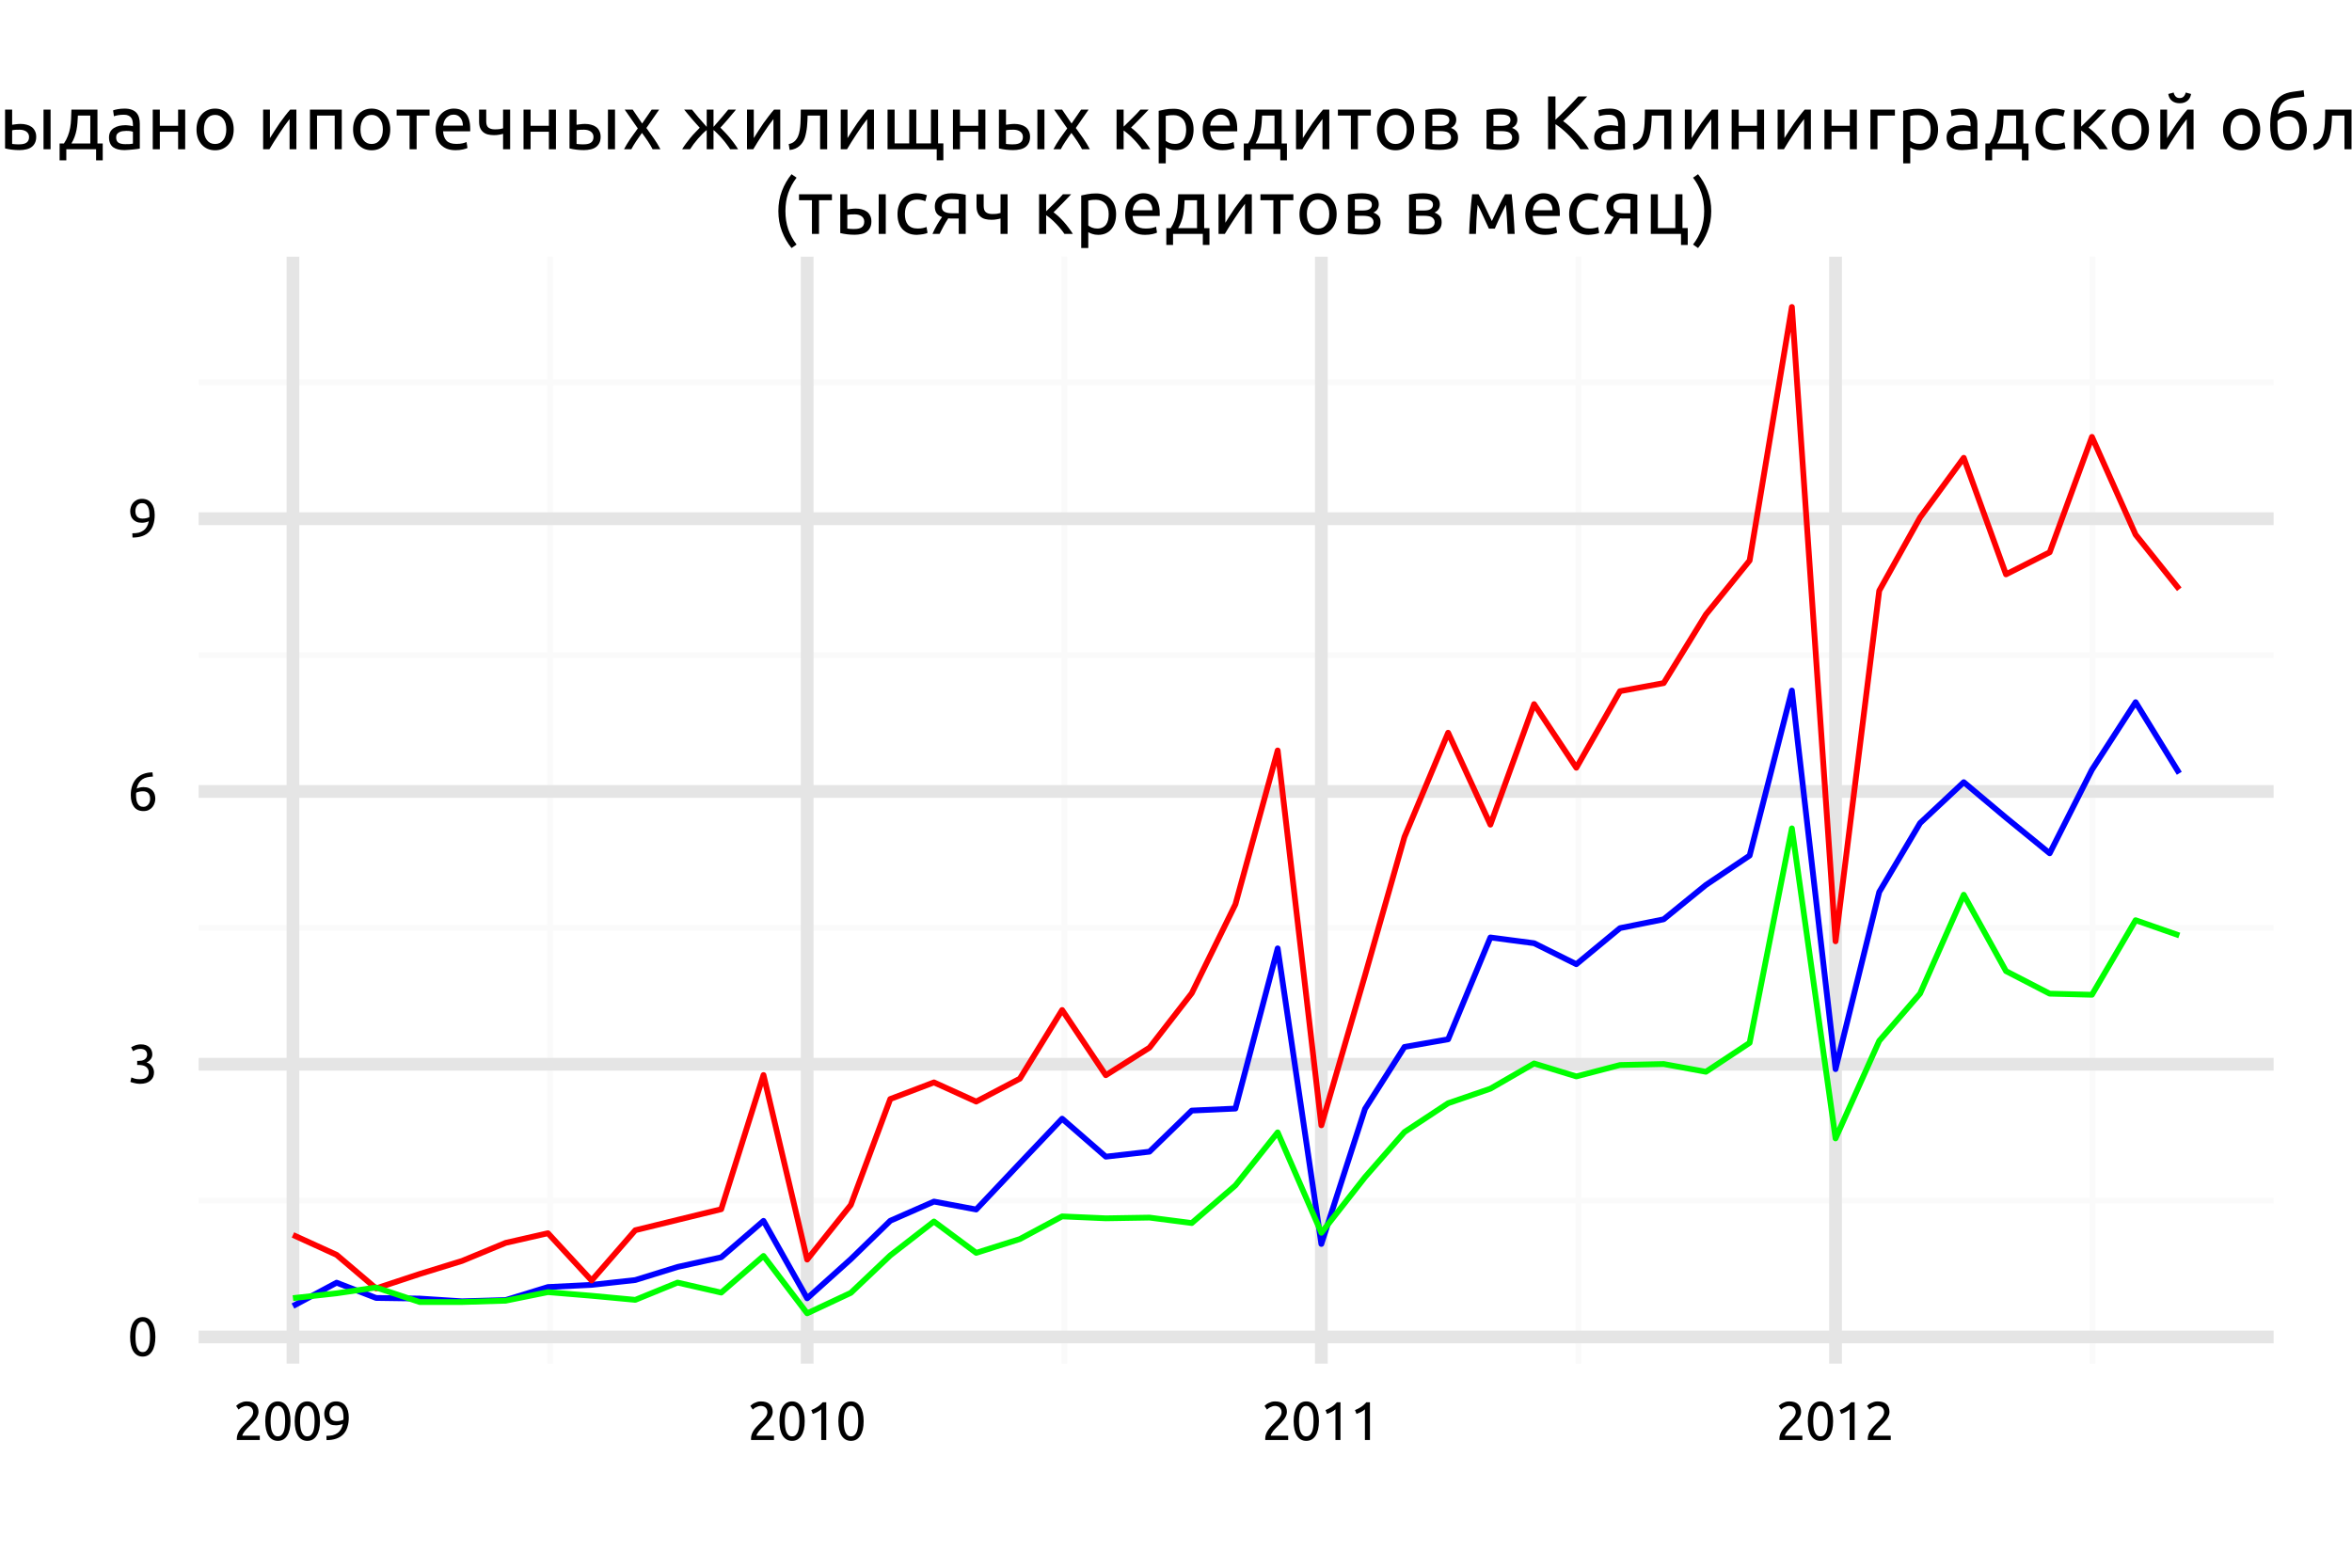 <?xml version="1.0" encoding="UTF-8"?>
<svg xmlns="http://www.w3.org/2000/svg" xmlns:xlink="http://www.w3.org/1999/xlink" width="432pt" height="288pt" viewBox="0 0 432 288" version="1.1">
<defs>
<g>
<symbol overflow="visible" id="glyph0-0">
<path style="stroke:none;" d="M 0.5 0 L 0.5 -7.5 L 4.5 -7.5 L 4.5 0 Z M 4 -0.5 L 4 -7 L 1 -7 L 1 -0.5 Z "/>
</symbol>
<symbol overflow="visible" id="glyph0-1">
<path style="stroke:none;" d="M 0.5 -3.469 C 0.5 -4.625 0.703 -5.516 1.109 -6.141 C 1.523 -6.773 2.094 -7.094 2.812 -7.094 C 3.539 -7.094 4.109 -6.773 4.516 -6.141 C 4.93 -5.516 5.141 -4.625 5.141 -3.469 C 5.141 -2.312 4.93 -1.414 4.516 -0.781 C 4.109 -0.156 3.539 0.156 2.812 0.156 C 2.094 0.156 1.523 -0.156 1.109 -0.781 C 0.703 -1.414 0.5 -2.312 0.5 -3.469 Z M 4.156 -3.469 C 4.156 -3.852 4.133 -4.211 4.094 -4.547 C 4.051 -4.891 3.977 -5.188 3.875 -5.438 C 3.77 -5.688 3.629 -5.883 3.453 -6.031 C 3.285 -6.188 3.07 -6.266 2.812 -6.266 C 2.562 -6.266 2.348 -6.188 2.172 -6.031 C 2.004 -5.883 1.867 -5.688 1.766 -5.438 C 1.66 -5.188 1.586 -4.891 1.547 -4.547 C 1.504 -4.211 1.484 -3.852 1.484 -3.469 C 1.484 -3.094 1.504 -2.734 1.547 -2.391 C 1.586 -2.047 1.66 -1.75 1.766 -1.5 C 1.867 -1.25 2.004 -1.047 2.172 -0.891 C 2.348 -0.742 2.562 -0.672 2.812 -0.672 C 3.07 -0.672 3.285 -0.742 3.453 -0.891 C 3.629 -1.047 3.77 -1.25 3.875 -1.5 C 3.977 -1.75 4.051 -2.047 4.094 -2.391 C 4.133 -2.734 4.156 -3.094 4.156 -3.469 Z "/>
</symbol>
<symbol overflow="visible" id="glyph0-2">
<path style="stroke:none;" d="M 2.266 -0.688 C 2.859 -0.688 3.281 -0.801 3.531 -1.031 C 3.789 -1.258 3.922 -1.57 3.922 -1.969 C 3.922 -2.219 3.863 -2.43 3.75 -2.609 C 3.645 -2.785 3.504 -2.926 3.328 -3.031 C 3.16 -3.133 2.961 -3.207 2.734 -3.25 C 2.504 -3.289 2.27 -3.312 2.031 -3.312 L 1.797 -3.312 L 1.797 -4.062 L 2.125 -4.062 C 2.289 -4.062 2.461 -4.078 2.641 -4.109 C 2.816 -4.148 2.977 -4.211 3.125 -4.297 C 3.27 -4.391 3.391 -4.508 3.484 -4.656 C 3.578 -4.801 3.625 -4.988 3.625 -5.219 C 3.625 -5.406 3.586 -5.566 3.516 -5.703 C 3.453 -5.836 3.363 -5.945 3.25 -6.031 C 3.145 -6.113 3.02 -6.172 2.875 -6.203 C 2.727 -6.242 2.578 -6.266 2.422 -6.266 C 2.098 -6.266 1.82 -6.219 1.594 -6.125 C 1.375 -6.031 1.191 -5.938 1.047 -5.844 L 0.688 -6.547 C 0.758 -6.598 0.859 -6.656 0.984 -6.719 C 1.109 -6.781 1.242 -6.836 1.391 -6.891 C 1.547 -6.953 1.711 -7 1.891 -7.031 C 2.066 -7.07 2.254 -7.094 2.453 -7.094 C 2.816 -7.094 3.129 -7.047 3.391 -6.953 C 3.66 -6.859 3.879 -6.727 4.047 -6.562 C 4.223 -6.406 4.352 -6.211 4.438 -5.984 C 4.531 -5.766 4.578 -5.523 4.578 -5.266 C 4.578 -4.91 4.473 -4.602 4.266 -4.344 C 4.055 -4.082 3.805 -3.891 3.516 -3.766 C 3.703 -3.711 3.879 -3.633 4.047 -3.531 C 4.211 -3.426 4.352 -3.297 4.469 -3.141 C 4.594 -2.992 4.691 -2.816 4.766 -2.609 C 4.848 -2.41 4.891 -2.191 4.891 -1.953 C 4.891 -1.648 4.836 -1.367 4.734 -1.109 C 4.629 -0.859 4.469 -0.641 4.25 -0.453 C 4.039 -0.266 3.77 -0.113 3.438 0 C 3.113 0.102 2.727 0.156 2.281 0.156 C 2.102 0.156 1.922 0.141 1.734 0.109 C 1.555 0.078 1.383 0.039 1.219 0 C 1.062 -0.031 0.922 -0.066 0.797 -0.109 C 0.68 -0.148 0.598 -0.18 0.547 -0.203 L 0.734 -1.016 C 0.848 -0.961 1.035 -0.895 1.297 -0.812 C 1.555 -0.727 1.879 -0.688 2.266 -0.688 Z "/>
</symbol>
<symbol overflow="visible" id="glyph0-3">
<path style="stroke:none;" d="M 0.625 -2.781 C 0.625 -3.457 0.719 -4.051 0.906 -4.562 C 1.094 -5.082 1.359 -5.52 1.703 -5.875 C 2.047 -6.227 2.461 -6.492 2.953 -6.672 C 3.441 -6.859 3.992 -6.953 4.609 -6.953 L 4.688 -6.188 C 4.289 -6.176 3.93 -6.129 3.609 -6.047 C 3.285 -5.973 2.992 -5.848 2.734 -5.672 C 2.484 -5.492 2.27 -5.266 2.094 -4.984 C 1.926 -4.711 1.797 -4.375 1.703 -3.969 C 1.879 -4.051 2.078 -4.117 2.297 -4.172 C 2.516 -4.223 2.738 -4.25 2.969 -4.25 C 3.363 -4.25 3.695 -4.188 3.969 -4.062 C 4.238 -3.945 4.461 -3.789 4.641 -3.594 C 4.816 -3.395 4.941 -3.164 5.016 -2.906 C 5.086 -2.656 5.125 -2.391 5.125 -2.109 C 5.125 -1.859 5.082 -1.598 5 -1.328 C 4.914 -1.066 4.785 -0.82 4.609 -0.594 C 4.43 -0.375 4.203 -0.191 3.922 -0.047 C 3.648 0.086 3.328 0.156 2.953 0.156 C 2.191 0.156 1.613 -0.102 1.219 -0.625 C 0.82 -1.145 0.625 -1.863 0.625 -2.781 Z M 2.875 -3.484 C 2.633 -3.484 2.414 -3.461 2.219 -3.422 C 2.02 -3.379 1.82 -3.316 1.625 -3.234 C 1.613 -3.16 1.602 -3.082 1.594 -3 C 1.594 -2.926 1.594 -2.852 1.594 -2.781 C 1.594 -2.488 1.613 -2.211 1.656 -1.953 C 1.695 -1.691 1.77 -1.461 1.875 -1.266 C 1.977 -1.066 2.113 -0.91 2.281 -0.797 C 2.457 -0.68 2.68 -0.625 2.953 -0.625 C 3.172 -0.625 3.352 -0.672 3.5 -0.766 C 3.656 -0.859 3.785 -0.977 3.891 -1.125 C 3.992 -1.27 4.066 -1.426 4.109 -1.594 C 4.148 -1.758 4.172 -1.926 4.172 -2.094 C 4.172 -2.539 4.062 -2.883 3.844 -3.125 C 3.625 -3.363 3.301 -3.484 2.875 -3.484 Z "/>
</symbol>
<symbol overflow="visible" id="glyph0-4">
<path style="stroke:none;" d="M 5.016 -4.156 C 5.016 -2.781 4.672 -1.738 3.984 -1.031 C 3.297 -0.332 2.281 0.016 0.938 0.016 L 0.906 -0.766 C 1.332 -0.766 1.711 -0.801 2.047 -0.875 C 2.379 -0.957 2.672 -1.086 2.922 -1.266 C 3.18 -1.441 3.395 -1.672 3.562 -1.953 C 3.727 -2.234 3.852 -2.578 3.938 -2.984 C 3.77 -2.898 3.57 -2.832 3.344 -2.781 C 3.125 -2.727 2.898 -2.703 2.672 -2.703 C 2.273 -2.703 1.941 -2.758 1.672 -2.875 C 1.398 -3 1.176 -3.16 1 -3.359 C 0.82 -3.555 0.695 -3.781 0.625 -4.031 C 0.551 -4.289 0.516 -4.562 0.516 -4.844 C 0.516 -5.082 0.555 -5.336 0.641 -5.609 C 0.723 -5.879 0.852 -6.125 1.031 -6.344 C 1.207 -6.562 1.43 -6.738 1.703 -6.875 C 1.984 -7.02 2.312 -7.094 2.688 -7.094 C 3.062 -7.094 3.395 -7.023 3.688 -6.891 C 3.977 -6.754 4.219 -6.562 4.406 -6.312 C 4.602 -6.062 4.754 -5.754 4.859 -5.391 C 4.961 -5.023 5.016 -4.613 5.016 -4.156 Z M 2.766 -3.469 C 3.004 -3.469 3.223 -3.488 3.422 -3.531 C 3.629 -3.57 3.832 -3.641 4.031 -3.734 C 4.039 -3.805 4.047 -3.875 4.047 -3.938 C 4.047 -4.008 4.047 -4.082 4.047 -4.156 C 4.047 -4.445 4.023 -4.723 3.984 -4.984 C 3.941 -5.242 3.867 -5.473 3.766 -5.672 C 3.66 -5.867 3.52 -6.023 3.344 -6.141 C 3.176 -6.254 2.957 -6.312 2.688 -6.312 C 2.469 -6.312 2.281 -6.266 2.125 -6.172 C 1.977 -6.086 1.852 -5.973 1.75 -5.828 C 1.645 -5.68 1.57 -5.52 1.531 -5.344 C 1.488 -5.176 1.469 -5.016 1.469 -4.859 C 1.469 -4.41 1.578 -4.066 1.797 -3.828 C 2.016 -3.586 2.336 -3.469 2.766 -3.469 Z "/>
</symbol>
<symbol overflow="visible" id="glyph0-5">
<path style="stroke:none;" d="M 4.672 -5.156 C 4.672 -4.914 4.617 -4.68 4.516 -4.453 C 4.422 -4.234 4.297 -4.016 4.141 -3.797 C 3.984 -3.586 3.801 -3.375 3.594 -3.156 C 3.395 -2.945 3.195 -2.742 3 -2.547 C 2.883 -2.43 2.75 -2.297 2.594 -2.141 C 2.445 -1.992 2.305 -1.836 2.172 -1.672 C 2.047 -1.504 1.938 -1.344 1.844 -1.188 C 1.75 -1.031 1.703 -0.898 1.703 -0.797 L 4.906 -0.797 L 4.906 0 L 0.703 0 C 0.691 -0.039 0.688 -0.082 0.688 -0.125 C 0.688 -0.164 0.688 -0.203 0.688 -0.234 C 0.688 -0.547 0.738 -0.836 0.844 -1.109 C 0.945 -1.379 1.082 -1.633 1.25 -1.875 C 1.414 -2.113 1.602 -2.336 1.812 -2.547 C 2.02 -2.766 2.223 -2.973 2.422 -3.172 C 2.586 -3.328 2.742 -3.484 2.891 -3.641 C 3.047 -3.797 3.18 -3.953 3.297 -4.109 C 3.41 -4.266 3.504 -4.426 3.578 -4.594 C 3.648 -4.758 3.688 -4.938 3.688 -5.125 C 3.688 -5.332 3.648 -5.504 3.578 -5.641 C 3.516 -5.773 3.43 -5.891 3.328 -5.984 C 3.223 -6.078 3.098 -6.145 2.953 -6.188 C 2.805 -6.238 2.656 -6.266 2.5 -6.266 C 2.301 -6.266 2.125 -6.234 1.969 -6.172 C 1.812 -6.117 1.664 -6.055 1.531 -5.984 C 1.406 -5.922 1.301 -5.848 1.219 -5.766 C 1.133 -5.691 1.066 -5.633 1.016 -5.594 L 0.562 -6.266 C 0.625 -6.328 0.711 -6.406 0.828 -6.5 C 0.953 -6.602 1.098 -6.695 1.266 -6.781 C 1.43 -6.863 1.613 -6.938 1.812 -7 C 2.02 -7.062 2.242 -7.094 2.484 -7.094 C 3.211 -7.094 3.758 -6.922 4.125 -6.578 C 4.488 -6.242 4.672 -5.77 4.672 -5.156 Z "/>
</symbol>
<symbol overflow="visible" id="glyph0-6">
<path style="stroke:none;" d="M 0.938 -5.5 C 1.312 -5.645 1.676 -5.832 2.031 -6.062 C 2.395 -6.289 2.727 -6.582 3.031 -6.938 L 3.688 -6.938 L 3.688 0 L 2.766 0 L 2.766 -5.641 C 2.68 -5.566 2.582 -5.488 2.469 -5.406 C 2.352 -5.332 2.223 -5.254 2.078 -5.172 C 1.941 -5.098 1.801 -5.031 1.656 -4.969 C 1.508 -4.906 1.363 -4.848 1.219 -4.797 Z "/>
</symbol>
<symbol overflow="visible" id="glyph1-0">
<path style="stroke:none;" d="M 0.703 0 L 0.703 -10.5 L 6.297 -10.5 L 6.297 0 Z M 5.594 -0.703 L 5.594 -9.797 L 1.406 -9.797 L 1.406 -0.703 Z "/>
</symbol>
<symbol overflow="visible" id="glyph1-1">
<path style="stroke:none;" d="M 3.828 0.078 C 3.629 0.078 3.414 0.07 3.188 0.062 C 2.957 0.062 2.727 0.051 2.5 0.031 C 2.27 0.008 2.039 -0.008 1.812 -0.031 C 1.594 -0.062 1.391 -0.102 1.203 -0.156 L 1.203 -9.562 C 1.391 -9.602 1.594 -9.641 1.812 -9.672 C 2.039 -9.703 2.27 -9.723 2.5 -9.734 C 2.727 -9.754 2.953 -9.77 3.172 -9.781 C 3.398 -9.789 3.613 -9.797 3.812 -9.797 C 4.363 -9.797 4.883 -9.754 5.375 -9.672 C 5.875 -9.586 6.301 -9.445 6.656 -9.25 C 7.02 -9.051 7.301 -8.785 7.5 -8.453 C 7.707 -8.129 7.812 -7.727 7.812 -7.25 C 7.812 -6.719 7.688 -6.281 7.438 -5.938 C 7.188 -5.602 6.848 -5.352 6.422 -5.188 C 6.992 -5.008 7.445 -4.738 7.781 -4.375 C 8.113 -4.02 8.281 -3.508 8.281 -2.844 C 8.281 -1.875 7.922 -1.145 7.203 -0.656 C 6.492 -0.164 5.367 0.078 3.828 0.078 Z M 2.547 -4.516 L 2.547 -1.109 C 2.648 -1.098 2.77 -1.086 2.906 -1.078 C 3.031 -1.066 3.172 -1.055 3.328 -1.047 C 3.492 -1.047 3.688 -1.047 3.906 -1.047 C 4.312 -1.047 4.691 -1.07 5.047 -1.125 C 5.41 -1.176 5.723 -1.266 5.984 -1.391 C 6.254 -1.523 6.473 -1.707 6.641 -1.938 C 6.805 -2.176 6.891 -2.473 6.891 -2.828 C 6.891 -3.141 6.828 -3.406 6.703 -3.625 C 6.586 -3.852 6.414 -4.031 6.188 -4.156 C 5.957 -4.289 5.68 -4.383 5.359 -4.438 C 5.047 -4.488 4.691 -4.516 4.297 -4.516 Z M 2.547 -5.609 L 3.969 -5.609 C 4.312 -5.609 4.629 -5.629 4.922 -5.672 C 5.223 -5.723 5.484 -5.812 5.703 -5.938 C 5.922 -6.062 6.094 -6.219 6.219 -6.406 C 6.344 -6.602 6.406 -6.852 6.406 -7.156 C 6.406 -7.438 6.336 -7.672 6.203 -7.859 C 6.078 -8.047 5.898 -8.195 5.672 -8.312 C 5.441 -8.438 5.172 -8.523 4.859 -8.578 C 4.555 -8.641 4.234 -8.672 3.891 -8.672 C 3.547 -8.672 3.273 -8.664 3.078 -8.656 C 2.879 -8.645 2.703 -8.629 2.547 -8.609 Z "/>
</symbol>
<symbol overflow="visible" id="glyph1-2">
<path style="stroke:none;" d="M 3.797 -3.594 C 3.547 -3.594 3.301 -3.586 3.062 -3.578 C 2.82 -3.566 2.609 -3.535 2.422 -3.484 L 2.422 -0.984 C 2.473 -0.973 2.551 -0.961 2.656 -0.953 C 2.77 -0.941 2.891 -0.93 3.016 -0.922 C 3.141 -0.922 3.266 -0.914 3.391 -0.906 C 3.523 -0.906 3.645 -0.906 3.75 -0.906 C 4.32 -0.906 4.758 -1.008 5.062 -1.219 C 5.375 -1.438 5.531 -1.785 5.531 -2.266 C 5.531 -2.504 5.477 -2.707 5.375 -2.875 C 5.281 -3.039 5.148 -3.176 4.984 -3.281 C 4.828 -3.383 4.645 -3.461 4.438 -3.516 C 4.227 -3.566 4.016 -3.594 3.797 -3.594 Z M 1.125 -7.281 L 2.422 -7.281 L 2.422 -4.5 C 2.578 -4.531 2.805 -4.562 3.109 -4.594 C 3.41 -4.633 3.703 -4.656 3.984 -4.656 C 4.367 -4.656 4.734 -4.609 5.078 -4.516 C 5.422 -4.43 5.723 -4.297 5.984 -4.109 C 6.254 -3.922 6.461 -3.672 6.609 -3.359 C 6.766 -3.055 6.844 -2.695 6.844 -2.281 C 6.844 -1.844 6.766 -1.469 6.609 -1.156 C 6.461 -0.852 6.254 -0.602 5.984 -0.406 C 5.723 -0.207 5.398 -0.066 5.016 0.016 C 4.629 0.109 4.207 0.156 3.75 0.156 C 3.312 0.156 2.867 0.129 2.422 0.078 C 1.973 0.023 1.539 -0.051 1.125 -0.156 Z M 9.484 0 L 8.188 0 L 8.188 -7.281 L 9.484 -7.281 Z "/>
</symbol>
<symbol overflow="visible" id="glyph1-3">
<path style="stroke:none;" d="M 0.219 -1.062 L 1.016 -1.062 C 1.316 -1.508 1.555 -1.969 1.734 -2.438 C 1.922 -2.914 2.062 -3.41 2.156 -3.922 C 2.25 -4.43 2.305 -4.961 2.328 -5.516 C 2.359 -6.078 2.379 -6.664 2.391 -7.281 L 7.172 -7.281 L 7.172 -1.062 L 8.141 -1.062 L 8.141 2.031 L 6.922 2.031 L 6.922 0 L 1.453 0 L 1.453 2.031 L 0.219 2.031 Z M 5.859 -1.062 L 5.859 -6.188 L 3.578 -6.188 C 3.566 -5.75 3.539 -5.305 3.5 -4.859 C 3.469 -4.422 3.41 -3.984 3.328 -3.547 C 3.242 -3.109 3.125 -2.68 2.969 -2.266 C 2.82 -1.859 2.629 -1.457 2.391 -1.062 Z "/>
</symbol>
<symbol overflow="visible" id="glyph1-4">
<path style="stroke:none;" d="M 3.578 -0.938 C 3.891 -0.938 4.164 -0.941 4.406 -0.953 C 4.645 -0.973 4.844 -1 5 -1.031 L 5 -3.203 C 4.906 -3.254 4.754 -3.297 4.547 -3.328 C 4.336 -3.359 4.082 -3.375 3.781 -3.375 C 3.582 -3.375 3.375 -3.359 3.156 -3.328 C 2.938 -3.305 2.734 -3.25 2.547 -3.156 C 2.367 -3.07 2.219 -2.953 2.094 -2.797 C 1.977 -2.641 1.922 -2.438 1.922 -2.188 C 1.922 -1.719 2.066 -1.391 2.359 -1.203 C 2.66 -1.023 3.066 -0.938 3.578 -0.938 Z M 3.469 -7.469 C 3.988 -7.469 4.426 -7.398 4.781 -7.266 C 5.145 -7.129 5.438 -6.938 5.656 -6.688 C 5.875 -6.438 6.031 -6.141 6.125 -5.797 C 6.219 -5.461 6.266 -5.086 6.266 -4.672 L 6.266 -0.125 C 6.16 -0.102 6.004 -0.078 5.797 -0.047 C 5.598 -0.016 5.375 0.008 5.125 0.031 C 4.875 0.062 4.598 0.086 4.297 0.109 C 4.004 0.141 3.719 0.156 3.438 0.156 C 3.02 0.156 2.641 0.113 2.297 0.031 C 1.953 -0.051 1.648 -0.18 1.391 -0.359 C 1.141 -0.547 0.945 -0.789 0.812 -1.094 C 0.676 -1.395 0.609 -1.754 0.609 -2.172 C 0.609 -2.566 0.688 -2.91 0.844 -3.203 C 1.008 -3.492 1.234 -3.727 1.516 -3.906 C 1.797 -4.082 2.117 -4.211 2.484 -4.297 C 2.859 -4.379 3.254 -4.422 3.672 -4.422 C 3.797 -4.422 3.926 -4.41 4.062 -4.391 C 4.207 -4.379 4.344 -4.363 4.469 -4.344 C 4.594 -4.32 4.703 -4.301 4.797 -4.281 C 4.891 -4.258 4.957 -4.242 5 -4.234 L 5 -4.609 C 5 -4.816 4.973 -5.023 4.922 -5.234 C 4.879 -5.453 4.797 -5.641 4.672 -5.797 C 4.555 -5.961 4.391 -6.094 4.172 -6.188 C 3.961 -6.289 3.691 -6.344 3.359 -6.344 C 2.93 -6.344 2.555 -6.312 2.234 -6.25 C 1.91 -6.188 1.672 -6.125 1.516 -6.062 L 1.359 -7.141 C 1.523 -7.211 1.801 -7.285 2.188 -7.359 C 2.582 -7.43 3.008 -7.469 3.469 -7.469 Z "/>
</symbol>
<symbol overflow="visible" id="glyph1-5">
<path style="stroke:none;" d="M 7.078 0 L 5.781 0 L 5.781 -3.219 L 2.422 -3.219 L 2.422 0 L 1.125 0 L 1.125 -7.281 L 2.422 -7.281 L 2.422 -4.312 L 5.781 -4.312 L 5.781 -7.281 L 7.078 -7.281 Z "/>
</symbol>
<symbol overflow="visible" id="glyph1-6">
<path style="stroke:none;" d="M 7.547 -3.641 C 7.547 -3.055 7.461 -2.531 7.297 -2.062 C 7.129 -1.602 6.891 -1.203 6.578 -0.859 C 6.273 -0.523 5.914 -0.266 5.5 -0.078 C 5.082 0.098 4.625 0.188 4.125 0.188 C 3.633 0.188 3.176 0.098 2.75 -0.078 C 2.332 -0.266 1.973 -0.523 1.672 -0.859 C 1.367 -1.203 1.133 -1.602 0.969 -2.062 C 0.801 -2.531 0.719 -3.055 0.719 -3.641 C 0.719 -4.211 0.801 -4.734 0.969 -5.203 C 1.133 -5.672 1.367 -6.07 1.672 -6.406 C 1.973 -6.75 2.332 -7.008 2.75 -7.188 C 3.176 -7.375 3.633 -7.469 4.125 -7.469 C 4.625 -7.469 5.082 -7.375 5.5 -7.188 C 5.914 -7.008 6.273 -6.75 6.578 -6.406 C 6.891 -6.07 7.129 -5.672 7.297 -5.203 C 7.461 -4.734 7.547 -4.211 7.547 -3.641 Z M 6.188 -3.641 C 6.188 -4.461 6 -5.113 5.625 -5.594 C 5.258 -6.07 4.758 -6.312 4.125 -6.312 C 3.488 -6.312 2.988 -6.07 2.625 -5.594 C 2.258 -5.113 2.078 -4.461 2.078 -3.641 C 2.078 -2.816 2.258 -2.164 2.625 -1.688 C 2.988 -1.207 3.488 -0.969 4.125 -0.969 C 4.758 -0.969 5.258 -1.207 5.625 -1.688 C 6 -2.164 6.188 -2.816 6.188 -3.641 Z "/>
</symbol>
<symbol overflow="visible" id="glyph1-7">
<path style="stroke:none;" d=""/>
</symbol>
<symbol overflow="visible" id="glyph1-8">
<path style="stroke:none;" d="M 7.234 -7.281 L 7.234 0 L 5.984 0 L 5.984 -5.547 C 5.703 -5.191 5.391 -4.773 5.047 -4.297 C 4.711 -3.816 4.379 -3.32 4.047 -2.812 C 3.711 -2.312 3.391 -1.812 3.078 -1.312 C 2.773 -0.82 2.508 -0.383 2.281 0 L 1.125 0 L 1.125 -7.281 L 2.375 -7.281 L 2.375 -2.047 C 2.625 -2.441 2.898 -2.879 3.203 -3.359 C 3.516 -3.848 3.832 -4.328 4.156 -4.797 C 4.488 -5.266 4.82 -5.711 5.156 -6.141 C 5.488 -6.578 5.801 -6.957 6.094 -7.281 Z "/>
</symbol>
<symbol overflow="visible" id="glyph1-9">
<path style="stroke:none;" d="M 6.969 0 L 5.672 0 L 5.672 -6.188 L 2.422 -6.188 L 2.422 0 L 1.125 0 L 1.125 -7.281 L 6.969 -7.281 Z "/>
</symbol>
<symbol overflow="visible" id="glyph1-10">
<path style="stroke:none;" d="M 6.266 -7.281 L 6.266 -6.188 L 3.891 -6.188 L 3.891 0 L 2.594 0 L 2.594 -6.188 L 0.219 -6.188 L 0.219 -7.281 Z "/>
</symbol>
<symbol overflow="visible" id="glyph1-11">
<path style="stroke:none;" d="M 0.719 -3.625 C 0.719 -4.27 0.812 -4.832 1 -5.312 C 1.188 -5.789 1.43 -6.188 1.734 -6.5 C 2.047 -6.82 2.398 -7.062 2.797 -7.219 C 3.203 -7.383 3.613 -7.469 4.031 -7.469 C 5.008 -7.469 5.758 -7.16 6.281 -6.547 C 6.801 -5.93 7.062 -5 7.062 -3.75 C 7.062 -3.695 7.062 -3.625 7.062 -3.531 C 7.062 -3.445 7.062 -3.367 7.062 -3.297 L 2.078 -3.297 C 2.129 -2.535 2.344 -1.957 2.719 -1.562 C 3.102 -1.176 3.703 -0.984 4.516 -0.984 C 4.973 -0.984 5.359 -1.02 5.672 -1.094 C 5.984 -1.176 6.223 -1.254 6.391 -1.328 L 6.562 -0.234 C 6.406 -0.148 6.129 -0.062 5.734 0.031 C 5.336 0.125 4.883 0.172 4.375 0.172 C 3.75 0.172 3.203 0.078 2.734 -0.109 C 2.273 -0.305 1.895 -0.57 1.594 -0.906 C 1.289 -1.238 1.066 -1.633 0.922 -2.094 C 0.785 -2.562 0.719 -3.07 0.719 -3.625 Z M 5.719 -4.344 C 5.719 -4.926 5.566 -5.406 5.266 -5.781 C 4.961 -6.164 4.547 -6.359 4.016 -6.359 C 3.711 -6.359 3.445 -6.297 3.219 -6.172 C 3 -6.055 2.805 -5.906 2.641 -5.719 C 2.484 -5.539 2.359 -5.328 2.266 -5.078 C 2.18 -4.836 2.125 -4.594 2.094 -4.344 Z "/>
</symbol>
<symbol overflow="visible" id="glyph1-12">
<path style="stroke:none;" d="M 1.953 -7.281 L 1.953 -5.141 C 1.953 -4.586 2.086 -4.203 2.359 -3.984 C 2.641 -3.766 3.023 -3.656 3.516 -3.656 C 3.867 -3.656 4.164 -3.672 4.406 -3.703 C 4.645 -3.742 4.859 -3.789 5.047 -3.844 L 5.047 -7.281 L 6.344 -7.281 L 6.344 0 L 5.047 0 L 5.047 -2.828 C 4.961 -2.805 4.859 -2.781 4.734 -2.75 C 4.617 -2.727 4.484 -2.703 4.328 -2.672 C 4.18 -2.648 4.02 -2.629 3.844 -2.609 C 3.676 -2.598 3.516 -2.594 3.359 -2.594 C 2.961 -2.594 2.598 -2.633 2.266 -2.719 C 1.93 -2.801 1.645 -2.941 1.406 -3.141 C 1.164 -3.336 0.977 -3.594 0.844 -3.906 C 0.707 -4.227 0.641 -4.633 0.641 -5.125 L 0.641 -7.281 Z "/>
</symbol>
<symbol overflow="visible" id="glyph1-13">
<path style="stroke:none;" d="M 5.469 0 C 5.363 -0.207 5.238 -0.438 5.094 -0.688 C 4.945 -0.938 4.785 -1.191 4.609 -1.453 C 4.43 -1.723 4.25 -1.988 4.062 -2.25 C 3.875 -2.508 3.691 -2.758 3.516 -3 C 3.336 -2.758 3.156 -2.504 2.969 -2.234 C 2.781 -1.973 2.598 -1.707 2.422 -1.438 C 2.254 -1.176 2.094 -0.922 1.938 -0.672 C 1.789 -0.422 1.664 -0.195 1.562 0 L 0.219 0 C 0.551 -0.633 0.941 -1.281 1.391 -1.938 C 1.848 -2.594 2.301 -3.223 2.75 -3.828 L 0.344 -7.281 L 1.812 -7.281 L 3.547 -4.734 L 5.297 -7.281 L 6.672 -7.281 L 4.328 -3.906 C 4.773 -3.301 5.234 -2.66 5.703 -1.984 C 6.172 -1.305 6.57 -0.645 6.906 0 Z "/>
</symbol>
<symbol overflow="visible" id="glyph1-14">
<path style="stroke:none;" d="M 10.094 -7.281 C 9.906 -7.051 9.691 -6.797 9.453 -6.516 C 9.223 -6.242 8.984 -5.957 8.734 -5.656 C 8.484 -5.363 8.227 -5.07 7.969 -4.781 C 7.719 -4.5 7.473 -4.227 7.234 -3.969 C 7.516 -3.695 7.801 -3.398 8.094 -3.078 C 8.395 -2.766 8.688 -2.438 8.969 -2.094 C 9.258 -1.75 9.535 -1.395 9.797 -1.031 C 10.055 -0.676 10.285 -0.332 10.484 0 L 9.031 0 C 8.832 -0.312 8.602 -0.633 8.344 -0.969 C 8.094 -1.312 7.828 -1.641 7.547 -1.953 C 7.273 -2.273 7 -2.57 6.719 -2.844 C 6.445 -3.125 6.195 -3.352 5.969 -3.531 L 5.969 0 L 4.719 0 L 4.719 -3.531 C 4.488 -3.352 4.234 -3.125 3.953 -2.844 C 3.68 -2.57 3.406 -2.273 3.125 -1.953 C 2.852 -1.641 2.586 -1.312 2.328 -0.969 C 2.078 -0.633 1.852 -0.312 1.656 0 L 0.203 0 C 0.398 -0.332 0.629 -0.676 0.891 -1.031 C 1.148 -1.383 1.422 -1.734 1.703 -2.078 C 1.984 -2.422 2.273 -2.75 2.578 -3.062 C 2.879 -3.383 3.164 -3.68 3.438 -3.953 C 3.207 -4.211 2.961 -4.484 2.703 -4.766 C 2.453 -5.055 2.195 -5.348 1.938 -5.641 C 1.688 -5.941 1.445 -6.227 1.219 -6.5 C 0.988 -6.781 0.773 -7.039 0.578 -7.281 L 2.016 -7.281 C 2.348 -6.863 2.734 -6.395 3.172 -5.875 C 3.617 -5.363 4.133 -4.773 4.719 -4.109 L 4.719 -7.281 L 5.969 -7.281 L 5.969 -4.109 C 6.551 -4.773 7.062 -5.363 7.5 -5.875 C 7.938 -6.395 8.328 -6.863 8.672 -7.281 Z "/>
</symbol>
<symbol overflow="visible" id="glyph1-15">
<path style="stroke:none;" d="M 3.656 -6.188 C 3.656 -5.875 3.645 -5.539 3.625 -5.188 C 3.613 -4.844 3.586 -4.492 3.547 -4.141 C 3.516 -3.797 3.461 -3.453 3.391 -3.109 C 3.328 -2.773 3.25 -2.457 3.156 -2.156 C 3.051 -1.852 2.922 -1.57 2.766 -1.312 C 2.609 -1.051 2.414 -0.82 2.188 -0.625 C 1.969 -0.426 1.707 -0.258 1.406 -0.125 C 1.113 0.008 0.766 0.098 0.359 0.141 L 0.188 -0.953 C 0.645 -1.047 1.004 -1.219 1.266 -1.469 C 1.535 -1.719 1.75 -2.023 1.906 -2.391 C 2.039 -2.711 2.141 -3.07 2.203 -3.469 C 2.273 -3.875 2.32 -4.289 2.344 -4.719 C 2.375 -5.156 2.391 -5.594 2.391 -6.031 C 2.398 -6.469 2.406 -6.883 2.406 -7.281 L 7.25 -7.281 L 7.25 0 L 5.953 0 L 5.953 -6.188 Z "/>
</symbol>
<symbol overflow="visible" id="glyph1-16">
<path style="stroke:none;" d="M 1.125 0 L 1.125 -7.281 L 2.422 -7.281 L 2.422 -1.078 L 5.109 -1.078 L 5.109 -7.281 L 6.406 -7.281 L 6.406 -1.078 L 9.094 -1.078 L 9.094 -7.281 L 10.406 -7.281 L 10.406 -1.078 L 11.375 -1.078 L 11.375 2.031 L 10.156 2.031 L 10.156 0 Z "/>
</symbol>
<symbol overflow="visible" id="glyph1-17">
<path style="stroke:none;" d="M 3.781 -3.969 C 4.07 -3.758 4.383 -3.5 4.719 -3.188 C 5.051 -2.875 5.379 -2.535 5.703 -2.172 C 6.023 -1.805 6.328 -1.43 6.609 -1.047 C 6.891 -0.672 7.129 -0.32 7.328 0 L 5.781 0 C 5.57 -0.312 5.328 -0.633 5.047 -0.969 C 4.773 -1.301 4.488 -1.617 4.188 -1.922 C 3.895 -2.234 3.594 -2.52 3.281 -2.781 C 2.977 -3.039 2.691 -3.258 2.422 -3.438 L 2.422 0 L 1.125 0 L 1.125 -7.281 L 2.422 -7.281 L 2.422 -4.156 C 2.648 -4.375 2.906 -4.625 3.188 -4.906 C 3.477 -5.188 3.77 -5.473 4.062 -5.766 C 4.363 -6.066 4.641 -6.348 4.891 -6.609 C 5.141 -6.879 5.344 -7.102 5.5 -7.281 L 7.016 -7.281 C 6.805 -7.051 6.562 -6.797 6.281 -6.516 C 6.008 -6.234 5.727 -5.941 5.438 -5.641 C 5.145 -5.336 4.852 -5.039 4.562 -4.75 C 4.27 -4.457 4.008 -4.195 3.781 -3.969 Z "/>
</symbol>
<symbol overflow="visible" id="glyph1-18">
<path style="stroke:none;" d="M 6.172 -3.625 C 6.172 -4.477 5.957 -5.129 5.531 -5.578 C 5.113 -6.035 4.555 -6.266 3.859 -6.266 C 3.473 -6.266 3.172 -6.25 2.953 -6.219 C 2.734 -6.195 2.555 -6.164 2.422 -6.125 L 2.422 -1.547 C 2.578 -1.41 2.805 -1.281 3.109 -1.156 C 3.41 -1.039 3.738 -0.984 4.094 -0.984 C 4.457 -0.984 4.773 -1.051 5.047 -1.188 C 5.316 -1.32 5.535 -1.504 5.703 -1.734 C 5.867 -1.973 5.988 -2.254 6.062 -2.578 C 6.133 -2.898 6.172 -3.25 6.172 -3.625 Z M 7.531 -3.625 C 7.531 -3.07 7.457 -2.562 7.312 -2.094 C 7.164 -1.633 6.953 -1.234 6.672 -0.891 C 6.398 -0.555 6.062 -0.297 5.656 -0.109 C 5.25 0.078 4.781 0.172 4.25 0.172 C 3.832 0.172 3.461 0.113 3.141 0 C 2.816 -0.113 2.578 -0.223 2.422 -0.328 L 2.422 2.594 L 1.125 2.594 L 1.125 -7.062 C 1.426 -7.133 1.805 -7.211 2.266 -7.297 C 2.734 -7.391 3.27 -7.438 3.875 -7.438 C 4.438 -7.438 4.941 -7.348 5.391 -7.172 C 5.836 -6.992 6.219 -6.738 6.531 -6.406 C 6.852 -6.082 7.098 -5.688 7.266 -5.219 C 7.441 -4.75 7.531 -4.219 7.531 -3.625 Z "/>
</symbol>
<symbol overflow="visible" id="glyph1-19">
<path style="stroke:none;" d="M 2.391 -0.984 C 2.453 -0.973 2.531 -0.961 2.625 -0.953 C 2.727 -0.941 2.844 -0.93 2.969 -0.922 C 3.102 -0.922 3.242 -0.914 3.391 -0.906 C 3.535 -0.906 3.676 -0.906 3.812 -0.906 C 4.082 -0.906 4.336 -0.922 4.578 -0.953 C 4.828 -0.992 5.039 -1.062 5.219 -1.156 C 5.406 -1.25 5.551 -1.375 5.656 -1.531 C 5.77 -1.688 5.828 -1.883 5.828 -2.125 C 5.828 -2.363 5.773 -2.555 5.672 -2.703 C 5.578 -2.859 5.445 -2.984 5.281 -3.078 C 5.113 -3.172 4.914 -3.234 4.688 -3.266 C 4.457 -3.305 4.211 -3.328 3.953 -3.328 L 2.391 -3.328 Z M 3.781 -4.297 C 4.031 -4.297 4.258 -4.312 4.469 -4.344 C 4.676 -4.375 4.859 -4.43 5.016 -4.516 C 5.172 -4.598 5.289 -4.707 5.375 -4.844 C 5.469 -4.988 5.516 -5.172 5.516 -5.391 C 5.516 -5.609 5.457 -5.785 5.344 -5.922 C 5.238 -6.055 5.094 -6.156 4.906 -6.219 C 4.727 -6.289 4.523 -6.336 4.297 -6.359 C 4.066 -6.379 3.832 -6.391 3.594 -6.391 C 3.383 -6.391 3.172 -6.383 2.953 -6.375 C 2.734 -6.375 2.547 -6.367 2.391 -6.359 L 2.391 -4.297 Z M 3.75 0.125 C 3.195 0.125 2.688 0.098 2.219 0.047 C 1.758 -0.004 1.395 -0.062 1.125 -0.125 L 1.125 -7.203 C 1.395 -7.273 1.758 -7.336 2.219 -7.391 C 2.688 -7.441 3.195 -7.469 3.75 -7.469 C 4.133 -7.469 4.508 -7.43 4.875 -7.359 C 5.238 -7.297 5.562 -7.188 5.844 -7.031 C 6.125 -6.875 6.348 -6.66 6.516 -6.391 C 6.691 -6.129 6.781 -5.805 6.781 -5.422 C 6.781 -5.066 6.691 -4.758 6.516 -4.5 C 6.336 -4.25 6.098 -4.055 5.797 -3.922 C 6.191 -3.773 6.508 -3.566 6.75 -3.297 C 6.988 -3.023 7.109 -2.641 7.109 -2.141 C 7.109 -1.703 7.02 -1.336 6.844 -1.047 C 6.676 -0.754 6.441 -0.52 6.141 -0.344 C 5.836 -0.164 5.477 -0.047 5.062 0.016 C 4.656 0.086 4.219 0.125 3.75 0.125 Z "/>
</symbol>
<symbol overflow="visible" id="glyph1-20">
<path style="stroke:none;" d="M 8.391 -9.703 C 8.098 -9.379 7.77 -9.023 7.406 -8.641 C 7.039 -8.254 6.66 -7.859 6.266 -7.453 C 5.867 -7.047 5.473 -6.645 5.078 -6.25 C 4.691 -5.863 4.32 -5.504 3.969 -5.172 C 4.375 -4.891 4.801 -4.539 5.25 -4.125 C 5.695 -3.719 6.133 -3.281 6.562 -2.812 C 6.988 -2.344 7.391 -1.863 7.766 -1.375 C 8.148 -0.895 8.469 -0.438 8.719 0 L 7.125 0 C 6.844 -0.438 6.52 -0.875 6.156 -1.312 C 5.789 -1.758 5.406 -2.188 5 -2.594 C 4.594 -3 4.18 -3.375 3.766 -3.719 C 3.359 -4.062 2.957 -4.359 2.562 -4.609 L 2.562 0 L 1.203 0 L 1.203 -9.703 L 2.562 -9.703 L 2.562 -5.422 C 2.883 -5.723 3.242 -6.066 3.641 -6.453 C 4.035 -6.848 4.422 -7.238 4.797 -7.625 C 5.18 -8.02 5.539 -8.395 5.875 -8.75 C 6.219 -9.113 6.508 -9.43 6.75 -9.703 Z "/>
</symbol>
<symbol overflow="visible" id="glyph1-21">
<path style="stroke:none;" d="M 5.625 -6.188 L 2.422 -6.188 L 2.422 0 L 1.125 0 L 1.125 -7.281 L 5.625 -7.281 Z "/>
</symbol>
<symbol overflow="visible" id="glyph1-22">
<path style="stroke:none;" d="M 4.281 0.172 C 3.695 0.172 3.18 0.078 2.734 -0.109 C 2.297 -0.297 1.922 -0.555 1.609 -0.891 C 1.305 -1.234 1.082 -1.633 0.938 -2.094 C 0.789 -2.551 0.719 -3.062 0.719 -3.625 C 0.719 -4.188 0.797 -4.695 0.953 -5.156 C 1.117 -5.625 1.348 -6.031 1.641 -6.375 C 1.941 -6.719 2.312 -6.984 2.75 -7.172 C 3.188 -7.367 3.672 -7.469 4.203 -7.469 C 4.523 -7.469 4.848 -7.438 5.172 -7.375 C 5.504 -7.32 5.82 -7.234 6.125 -7.109 L 5.828 -6 C 5.629 -6.094 5.398 -6.164 5.141 -6.219 C 4.891 -6.281 4.617 -6.312 4.328 -6.312 C 3.598 -6.312 3.039 -6.082 2.656 -5.625 C 2.27 -5.164 2.078 -4.5 2.078 -3.625 C 2.078 -3.227 2.117 -2.867 2.203 -2.547 C 2.297 -2.223 2.438 -1.941 2.625 -1.703 C 2.812 -1.473 3.055 -1.297 3.359 -1.172 C 3.66 -1.047 4.023 -0.984 4.453 -0.984 C 4.797 -0.984 5.109 -1.016 5.391 -1.078 C 5.672 -1.141 5.891 -1.207 6.047 -1.281 L 6.234 -0.203 C 6.16 -0.148 6.051 -0.102 5.906 -0.062 C 5.77 -0.02 5.613 0.016 5.438 0.047 C 5.258 0.078 5.066 0.102 4.859 0.125 C 4.66 0.156 4.469 0.172 4.281 0.172 Z "/>
</symbol>
<symbol overflow="visible" id="glyph1-23">
<path style="stroke:none;" d="M 7.234 -7.281 L 7.234 0 L 5.984 0 L 5.984 -5.547 C 5.703 -5.191 5.391 -4.773 5.047 -4.297 C 4.711 -3.816 4.379 -3.32 4.047 -2.812 C 3.711 -2.312 3.391 -1.812 3.078 -1.312 C 2.773 -0.82 2.508 -0.383 2.281 0 L 1.125 0 L 1.125 -7.281 L 2.375 -7.281 L 2.375 -2.047 C 2.625 -2.441 2.898 -2.879 3.203 -3.359 C 3.516 -3.848 3.832 -4.328 4.156 -4.797 C 4.488 -5.266 4.82 -5.711 5.156 -6.141 C 5.488 -6.578 5.801 -6.957 6.094 -7.281 Z M 4.688 -8.453 C 4.102 -8.453 3.625 -8.602 3.25 -8.906 C 2.883 -9.207 2.664 -9.625 2.594 -10.156 L 3.578 -10.422 C 3.648 -10.117 3.773 -9.875 3.953 -9.688 C 4.129 -9.5 4.375 -9.406 4.688 -9.406 C 5 -9.406 5.242 -9.5 5.422 -9.688 C 5.598 -9.875 5.723 -10.117 5.797 -10.422 L 6.781 -10.156 C 6.695 -9.625 6.473 -9.207 6.109 -8.906 C 5.742 -8.602 5.27 -8.453 4.688 -8.453 Z "/>
</symbol>
<symbol overflow="visible" id="glyph1-24">
<path style="stroke:none;" d="M 2.297 -6.438 C 2.586 -6.676 2.926 -6.859 3.312 -6.984 C 3.695 -7.109 4.066 -7.172 4.422 -7.172 C 5.461 -7.172 6.254 -6.848 6.797 -6.203 C 7.336 -5.566 7.609 -4.68 7.609 -3.547 C 7.609 -3.055 7.539 -2.586 7.406 -2.141 C 7.27 -1.691 7.066 -1.297 6.797 -0.953 C 6.523 -0.609 6.176 -0.332 5.75 -0.125 C 5.332 0.082 4.832 0.188 4.25 0.188 C 3.594 0.188 3.047 0.066 2.609 -0.172 C 2.172 -0.422 1.82 -0.754 1.562 -1.172 C 1.301 -1.598 1.117 -2.086 1.016 -2.641 C 0.922 -3.203 0.875 -3.797 0.875 -4.422 C 0.875 -5.234 0.93 -5.988 1.047 -6.688 C 1.16 -7.383 1.367 -8 1.672 -8.531 C 1.984 -9.07 2.41 -9.516 2.953 -9.859 C 3.504 -10.211 4.207 -10.445 5.062 -10.562 C 5.32 -10.602 5.547 -10.633 5.734 -10.656 C 5.922 -10.688 6.086 -10.707 6.234 -10.719 C 6.379 -10.738 6.508 -10.758 6.625 -10.781 C 6.75 -10.812 6.879 -10.836 7.016 -10.859 L 7.156 -9.688 C 7.094 -9.664 7.023 -9.648 6.953 -9.641 C 6.879 -9.629 6.781 -9.613 6.656 -9.594 C 6.531 -9.582 6.363 -9.562 6.156 -9.531 C 5.945 -9.5 5.672 -9.469 5.328 -9.438 C 4.41 -9.332 3.703 -9.051 3.203 -8.594 C 2.711 -8.133 2.41 -7.414 2.297 -6.438 Z M 2.219 -4.219 C 2.219 -3.781 2.242 -3.363 2.297 -2.969 C 2.359 -2.57 2.469 -2.223 2.625 -1.922 C 2.781 -1.629 2.988 -1.395 3.25 -1.219 C 3.508 -1.051 3.844 -0.969 4.25 -0.969 C 4.602 -0.969 4.906 -1.035 5.156 -1.172 C 5.414 -1.305 5.625 -1.488 5.781 -1.719 C 5.938 -1.957 6.051 -2.234 6.125 -2.547 C 6.207 -2.859 6.25 -3.191 6.25 -3.547 C 6.25 -3.859 6.219 -4.16 6.156 -4.453 C 6.094 -4.754 5.984 -5.02 5.828 -5.25 C 5.672 -5.488 5.457 -5.676 5.188 -5.812 C 4.914 -5.957 4.582 -6.031 4.188 -6.031 C 3.789 -6.031 3.41 -5.945 3.047 -5.781 C 2.691 -5.613 2.414 -5.41 2.219 -5.172 C 2.219 -5.066 2.219 -4.922 2.219 -4.734 C 2.219 -4.547 2.219 -4.375 2.219 -4.219 Z "/>
</symbol>
<symbol overflow="visible" id="glyph1-25">
<path style="stroke:none;" d="M 2.391 -4.188 C 2.391 -2.988 2.562 -1.879 2.906 -0.859 C 3.258 0.148 3.77 1.086 4.438 1.953 L 3.516 2.594 C 2.785 1.707 2.195 0.688 1.75 -0.469 C 1.312 -1.625 1.094 -2.863 1.094 -4.188 C 1.094 -5.508 1.312 -6.742 1.75 -7.891 C 2.195 -9.047 2.785 -10.07 3.516 -10.969 L 4.438 -10.328 C 3.77 -9.461 3.258 -8.52 2.906 -7.5 C 2.562 -6.488 2.391 -5.383 2.391 -4.188 Z "/>
</symbol>
<symbol overflow="visible" id="glyph1-26">
<path style="stroke:none;" d="M 4.125 -2.828 C 3.988 -2.828 3.852 -2.828 3.719 -2.828 C 3.594 -2.836 3.469 -2.848 3.344 -2.859 C 3.039 -2.41 2.754 -1.93 2.484 -1.422 C 2.211 -0.91 1.969 -0.438 1.75 0 L 0.438 0 C 0.551 -0.27 0.68 -0.547 0.828 -0.828 C 0.973 -1.117 1.125 -1.398 1.281 -1.672 C 1.438 -1.941 1.594 -2.195 1.75 -2.438 C 1.906 -2.676 2.055 -2.895 2.203 -3.094 C 1.941 -3.188 1.723 -3.301 1.547 -3.438 C 1.379 -3.57 1.242 -3.723 1.141 -3.891 C 1.047 -4.055 0.977 -4.234 0.938 -4.422 C 0.895 -4.617 0.875 -4.816 0.875 -5.016 C 0.875 -5.422 0.945 -5.773 1.094 -6.078 C 1.25 -6.391 1.461 -6.645 1.734 -6.844 C 2.004 -7.051 2.32 -7.207 2.688 -7.312 C 3.062 -7.414 3.469 -7.469 3.906 -7.469 C 4.52 -7.469 5.039 -7.438 5.469 -7.375 C 5.906 -7.32 6.266 -7.258 6.547 -7.188 L 6.547 0 L 5.266 0 L 5.266 -2.828 Z M 5.266 -6.312 C 5.16 -6.332 4.988 -6.348 4.75 -6.359 C 4.508 -6.379 4.238 -6.391 3.938 -6.391 C 3.406 -6.391 2.973 -6.281 2.641 -6.062 C 2.316 -5.844 2.156 -5.5 2.156 -5.031 C 2.156 -4.562 2.32 -4.238 2.656 -4.062 C 2.988 -3.883 3.426 -3.797 3.969 -3.797 L 5.266 -3.797 Z "/>
</symbol>
<symbol overflow="visible" id="glyph1-27">
<path style="stroke:none;" d="M 2.5 -5.359 C 2.406 -4.43 2.332 -3.508 2.281 -2.594 C 2.238 -1.676 2.207 -0.812 2.188 0 L 0.938 0 C 0.957 -0.57 0.984 -1.164 1.016 -1.781 C 1.055 -2.406 1.098 -3.031 1.141 -3.656 C 1.191 -4.289 1.242 -4.91 1.297 -5.516 C 1.359 -6.129 1.422 -6.719 1.484 -7.281 L 2.672 -7.281 C 2.973 -6.789 3.32 -6.125 3.719 -5.281 C 4.125 -4.438 4.586 -3.461 5.109 -2.359 C 5.629 -3.461 6.086 -4.438 6.484 -5.281 C 6.891 -6.125 7.242 -6.789 7.547 -7.281 L 8.75 -7.281 C 8.812 -6.719 8.867 -6.129 8.922 -5.516 C 8.984 -4.91 9.035 -4.289 9.078 -3.656 C 9.129 -3.031 9.172 -2.406 9.203 -1.781 C 9.242 -1.164 9.273 -0.57 9.297 0 L 8.016 0 C 7.984 -0.812 7.941 -1.676 7.891 -2.594 C 7.848 -3.508 7.781 -4.43 7.688 -5.359 C 7.539 -5.066 7.367 -4.719 7.172 -4.312 C 6.973 -3.906 6.773 -3.492 6.578 -3.078 C 6.391 -2.66 6.211 -2.258 6.047 -1.875 C 5.879 -1.488 5.75 -1.188 5.656 -0.969 L 4.562 -0.969 C 4.457 -1.195 4.316 -1.504 4.141 -1.891 C 3.973 -2.273 3.789 -2.676 3.594 -3.094 C 3.406 -3.52 3.211 -3.938 3.016 -4.344 C 2.828 -4.75 2.656 -5.086 2.5 -5.359 Z "/>
</symbol>
<symbol overflow="visible" id="glyph1-28">
<path style="stroke:none;" d="M 6.938 -1.078 L 7.906 -1.078 L 7.906 2.031 L 6.672 2.031 L 6.672 0 L 1.125 0 L 1.125 -7.281 L 2.422 -7.281 L 2.422 -1.078 L 5.625 -1.078 L 5.625 -7.281 L 6.938 -7.281 Z "/>
</symbol>
<symbol overflow="visible" id="glyph1-29">
<path style="stroke:none;" d="M 2.141 -4.188 C 2.141 -5.383 1.969 -6.488 1.625 -7.5 C 1.281 -8.52 0.77 -9.461 0.094 -10.328 L 1.016 -10.969 C 1.742 -10.07 2.328 -9.047 2.766 -7.891 C 3.211 -6.742 3.438 -5.508 3.438 -4.188 C 3.438 -2.863 3.211 -1.625 2.766 -0.469 C 2.328 0.688 1.742 1.707 1.016 2.594 L 0.094 1.953 C 0.77 1.086 1.281 0.148 1.625 -0.859 C 1.969 -1.879 2.141 -2.988 2.141 -4.188 Z "/>
</symbol>
</g>
<clipPath id="clip1">
  <path d="M 36.488 47.152 L 418 47.152 L 418 251 L 36.488 251 Z "/>
</clipPath>
<clipPath id="clip2">
  <path d="M 36.488 220 L 418.602 220 L 418.602 222 L 36.488 222 Z "/>
</clipPath>
<clipPath id="clip3">
  <path d="M 36.488 169 L 418.602 169 L 418.602 171 L 36.488 171 Z "/>
</clipPath>
<clipPath id="clip4">
  <path d="M 36.488 119 L 418.602 119 L 418.602 121 L 36.488 121 Z "/>
</clipPath>
<clipPath id="clip5">
  <path d="M 36.488 69 L 418.602 69 L 418.602 71 L 36.488 71 Z "/>
</clipPath>
<clipPath id="clip6">
  <path d="M 100 47.152 L 102 47.152 L 102 251.516 L 100 251.516 Z "/>
</clipPath>
<clipPath id="clip7">
  <path d="M 194 47.152 L 197 47.152 L 197 251.516 L 194 251.516 Z "/>
</clipPath>
<clipPath id="clip8">
  <path d="M 289 47.152 L 291 47.152 L 291 251.516 L 289 251.516 Z "/>
</clipPath>
<clipPath id="clip9">
  <path d="M 383 47.152 L 385 47.152 L 385 251.516 L 383 251.516 Z "/>
</clipPath>
<clipPath id="clip10">
  <path d="M 36.488 244 L 418.602 244 L 418.602 247 L 36.488 247 Z "/>
</clipPath>
<clipPath id="clip11">
  <path d="M 36.488 194 L 418.602 194 L 418.602 197 L 36.488 197 Z "/>
</clipPath>
<clipPath id="clip12">
  <path d="M 36.488 144 L 418.602 144 L 418.602 147 L 36.488 147 Z "/>
</clipPath>
<clipPath id="clip13">
  <path d="M 36.488 94 L 418.602 94 L 418.602 97 L 36.488 97 Z "/>
</clipPath>
<clipPath id="clip14">
  <path d="M 52 47.152 L 55 47.152 L 55 251.516 L 52 251.516 Z "/>
</clipPath>
<clipPath id="clip15">
  <path d="M 147 47.152 L 150 47.152 L 150 251.516 L 147 251.516 Z "/>
</clipPath>
<clipPath id="clip16">
  <path d="M 241 47.152 L 244 47.152 L 244 251.516 L 241 251.516 Z "/>
</clipPath>
<clipPath id="clip17">
  <path d="M 335 47.152 L 339 47.152 L 339 251.516 L 335 251.516 Z "/>
</clipPath>
</defs>
<g id="surface1021">
<rect x="0" y="0" width="432" height="288" style="fill:rgb(100%,100%,100%);fill-opacity:1;stroke:none;"/>
<rect x="0" y="0" width="432" height="288" style="fill:rgb(100%,100%,100%);fill-opacity:1;stroke:none;"/>
<path style="fill:none;stroke-width:1.063;stroke-linecap:round;stroke-linejoin:round;stroke:rgb(100%,100%,100%);stroke-opacity:1;stroke-miterlimit:10;" d="M 0 288 L 432 288 L 432 0 L 0 0 Z "/>
<g clip-path="url(#clip1)" clip-rule="nonzero">
<path style=" stroke:none;fill-rule:nonzero;fill:rgb(100%,100%,100%);fill-opacity:1;" d="M 36.488 250.512 L 417.602 250.512 L 417.602 47.148 L 36.488 47.148 Z "/>
</g>
<g clip-path="url(#clip2)" clip-rule="nonzero">
<path style="fill:none;stroke-width:1.063;stroke-linecap:butt;stroke-linejoin:round;stroke:rgb(98.039%,98.039%,98.039%);stroke-opacity:1;stroke-miterlimit:10;" d="M 36.488 220.559 L 417.602 220.559 "/>
</g>
<g clip-path="url(#clip3)" clip-rule="nonzero">
<path style="fill:none;stroke-width:1.063;stroke-linecap:butt;stroke-linejoin:round;stroke:rgb(98.039%,98.039%,98.039%);stroke-opacity:1;stroke-miterlimit:10;" d="M 36.488 170.453 L 417.602 170.453 "/>
</g>
<g clip-path="url(#clip4)" clip-rule="nonzero">
<path style="fill:none;stroke-width:1.063;stroke-linecap:butt;stroke-linejoin:round;stroke:rgb(98.039%,98.039%,98.039%);stroke-opacity:1;stroke-miterlimit:10;" d="M 36.488 120.348 L 417.602 120.348 "/>
</g>
<g clip-path="url(#clip5)" clip-rule="nonzero">
<path style="fill:none;stroke-width:1.063;stroke-linecap:butt;stroke-linejoin:round;stroke:rgb(98.039%,98.039%,98.039%);stroke-opacity:1;stroke-miterlimit:10;" d="M 36.488 70.242 L 417.602 70.242 "/>
</g>
<g clip-path="url(#clip6)" clip-rule="nonzero">
<path style="fill:none;stroke-width:1.063;stroke-linecap:butt;stroke-linejoin:round;stroke:rgb(98.039%,98.039%,98.039%);stroke-opacity:1;stroke-miterlimit:10;" d="M 101.031 250.512 L 101.031 47.152 "/>
</g>
<g clip-path="url(#clip7)" clip-rule="nonzero">
<path style="fill:none;stroke-width:1.063;stroke-linecap:butt;stroke-linejoin:round;stroke:rgb(98.039%,98.039%,98.039%);stroke-opacity:1;stroke-miterlimit:10;" d="M 195.477 250.512 L 195.477 47.152 "/>
</g>
<g clip-path="url(#clip8)" clip-rule="nonzero">
<path style="fill:none;stroke-width:1.063;stroke-linecap:butt;stroke-linejoin:round;stroke:rgb(98.039%,98.039%,98.039%);stroke-opacity:1;stroke-miterlimit:10;" d="M 289.918 250.512 L 289.918 47.152 "/>
</g>
<g clip-path="url(#clip9)" clip-rule="nonzero">
<path style="fill:none;stroke-width:1.063;stroke-linecap:butt;stroke-linejoin:round;stroke:rgb(98.039%,98.039%,98.039%);stroke-opacity:1;stroke-miterlimit:10;" d="M 384.363 250.512 L 384.363 47.152 "/>
</g>
<g clip-path="url(#clip10)" clip-rule="nonzero">
<path style="fill:none;stroke-width:2.339;stroke-linecap:butt;stroke-linejoin:round;stroke:rgb(89.804%,89.804%,89.804%);stroke-opacity:1;stroke-miterlimit:10;" d="M 36.488 245.613 L 417.602 245.613 "/>
</g>
<g clip-path="url(#clip11)" clip-rule="nonzero">
<path style="fill:none;stroke-width:2.339;stroke-linecap:butt;stroke-linejoin:round;stroke:rgb(89.804%,89.804%,89.804%);stroke-opacity:1;stroke-miterlimit:10;" d="M 36.488 195.508 L 417.602 195.508 "/>
</g>
<g clip-path="url(#clip12)" clip-rule="nonzero">
<path style="fill:none;stroke-width:2.339;stroke-linecap:butt;stroke-linejoin:round;stroke:rgb(89.804%,89.804%,89.804%);stroke-opacity:1;stroke-miterlimit:10;" d="M 36.488 145.402 L 417.602 145.402 "/>
</g>
<g clip-path="url(#clip13)" clip-rule="nonzero">
<path style="fill:none;stroke-width:2.339;stroke-linecap:butt;stroke-linejoin:round;stroke:rgb(89.804%,89.804%,89.804%);stroke-opacity:1;stroke-miterlimit:10;" d="M 36.488 95.293 L 417.602 95.293 "/>
</g>
<g clip-path="url(#clip14)" clip-rule="nonzero">
<path style="fill:none;stroke-width:2.339;stroke-linecap:butt;stroke-linejoin:round;stroke:rgb(89.804%,89.804%,89.804%);stroke-opacity:1;stroke-miterlimit:10;" d="M 53.809 250.512 L 53.809 47.152 "/>
</g>
<g clip-path="url(#clip15)" clip-rule="nonzero">
<path style="fill:none;stroke-width:2.339;stroke-linecap:butt;stroke-linejoin:round;stroke:rgb(89.804%,89.804%,89.804%);stroke-opacity:1;stroke-miterlimit:10;" d="M 148.254 250.512 L 148.254 47.152 "/>
</g>
<g clip-path="url(#clip16)" clip-rule="nonzero">
<path style="fill:none;stroke-width:2.339;stroke-linecap:butt;stroke-linejoin:round;stroke:rgb(89.804%,89.804%,89.804%);stroke-opacity:1;stroke-miterlimit:10;" d="M 242.699 250.512 L 242.699 47.152 "/>
</g>
<g clip-path="url(#clip17)" clip-rule="nonzero">
<path style="fill:none;stroke-width:2.339;stroke-linecap:butt;stroke-linejoin:round;stroke:rgb(89.804%,89.804%,89.804%);stroke-opacity:1;stroke-miterlimit:10;" d="M 337.141 250.512 L 337.141 47.152 "/>
</g>
<path style="fill:none;stroke-width:1.063;stroke-linecap:butt;stroke-linejoin:round;stroke:rgb(0%,0%,100%);stroke-opacity:1;stroke-miterlimit:1;" d="M 53.809 239.934 L 61.832 235.641 L 69.078 238.445 L 77.098 238.562 L 84.859 239.066 L 92.883 238.832 L 100.645 236.441 L 108.664 236.043 L 116.688 235.156 L 124.449 232.75 L 132.469 230.98 L 140.234 224.285 L 148.254 238.516 L 156.273 231.316 L 163.52 224.266 L 171.543 220.742 L 179.305 222.195 L 187.324 213.695 L 195.086 205.512 L 203.109 212.492 L 211.129 211.574 L 218.895 204.023 L 226.914 203.656 L 234.676 174.227 L 242.699 228.527 L 250.719 203.707 L 257.965 192.332 L 265.984 190.93 L 273.746 172.223 L 281.77 173.277 L 289.531 177.133 L 297.555 170.504 L 305.574 168.883 L 313.336 162.57 L 321.359 157.176 L 329.121 126.859 L 337.141 196.41 L 345.164 163.871 L 352.668 151.211 L 360.688 143.695 L 368.449 150.211 L 376.473 156.758 L 384.234 141.41 L 392.254 129 L 400.277 142.059 "/>
<path style="fill:none;stroke-width:1.063;stroke-linecap:butt;stroke-linejoin:round;stroke:rgb(100%,0%,0%);stroke-opacity:1;stroke-miterlimit:1;" d="M 53.809 226.871 L 61.832 230.531 L 69.078 236.691 L 77.098 234.039 L 84.859 231.648 L 92.883 228.324 L 100.645 226.555 L 108.664 235.242 L 116.688 226.004 L 124.449 224.102 L 132.469 222.145 L 140.234 197.492 L 148.254 231.398 L 156.273 221.359 L 163.52 201.902 L 171.543 198.848 L 179.305 202.371 L 187.324 198.16 L 195.086 185.551 L 203.109 197.527 L 211.129 192.465 L 218.895 182.461 L 226.914 166.129 L 234.676 137.867 L 242.699 206.73 L 250.719 179.172 L 257.965 153.75 L 265.984 134.609 L 273.746 151.496 L 281.77 129.352 L 289.531 141.043 L 297.555 126.977 L 305.574 125.492 L 313.336 112.883 L 321.359 102.977 L 329.121 56.395 L 337.141 172.926 L 345.164 108.523 L 352.668 95.062 L 360.688 84.105 L 368.449 105.516 L 376.473 101.457 L 384.234 80.262 L 392.254 98.219 L 400.277 108.254 "/>
<path style="fill:none;stroke-width:1.063;stroke-linecap:butt;stroke-linejoin:round;stroke:rgb(0%,100%,0%);stroke-opacity:1;stroke-miterlimit:1;" d="M 53.809 238.48 L 61.832 237.594 L 69.078 236.527 L 77.098 239.199 L 84.859 239.199 L 92.883 238.949 L 100.645 237.379 L 108.664 238.047 L 116.688 238.797 L 124.449 235.625 L 132.469 237.461 L 140.234 230.73 L 148.254 241.27 L 156.273 237.512 L 163.52 230.629 L 171.543 224.402 L 179.305 230.164 L 187.324 227.625 L 195.086 223.465 L 203.109 223.816 L 211.129 223.684 L 218.895 224.684 L 226.914 217.77 L 234.676 208.031 L 242.699 226.473 L 250.719 216.25 L 257.965 207.965 L 265.984 202.672 L 273.746 200 L 281.77 195.371 L 289.531 197.746 L 297.555 195.656 L 305.574 195.473 L 313.336 196.895 L 321.359 191.582 L 329.121 152.18 L 337.141 209.137 L 345.164 191.215 L 352.668 182.527 L 360.688 164.375 L 368.449 178.402 L 376.473 182.547 L 384.234 182.746 L 392.254 169.051 L 400.277 171.855 "/>
<g style="fill:rgb(0%,0%,0%);fill-opacity:1;">
  <use xlink:href="#glyph0-1" x="23.398" y="249.06"/>
</g>
<g style="fill:rgb(0%,0%,0%);fill-opacity:1;">
  <use xlink:href="#glyph0-2" x="23.398" y="198.954"/>
</g>
<g style="fill:rgb(0%,0%,0%);fill-opacity:1;">
  <use xlink:href="#glyph0-3" x="23.398" y="148.849"/>
</g>
<g style="fill:rgb(0%,0%,0%);fill-opacity:1;">
  <use xlink:href="#glyph0-4" x="23.398" y="98.739"/>
</g>
<g style="fill:rgb(0%,0%,0%);fill-opacity:1;">
  <use xlink:href="#glyph0-5" x="42.809" y="264.548"/>
  <use xlink:href="#glyph0-1" x="48.22" y="264.548"/>
  <use xlink:href="#glyph0-1" x="53.631" y="264.548"/>
  <use xlink:href="#glyph0-4" x="59.042" y="264.548"/>
</g>
<g style="fill:rgb(0%,0%,0%);fill-opacity:1;">
  <use xlink:href="#glyph0-5" x="137.254" y="264.548"/>
  <use xlink:href="#glyph0-1" x="142.665" y="264.548"/>
  <use xlink:href="#glyph0-6" x="148.076" y="264.548"/>
  <use xlink:href="#glyph0-1" x="153.487" y="264.548"/>
</g>
<g style="fill:rgb(0%,0%,0%);fill-opacity:1;">
  <use xlink:href="#glyph0-5" x="231.699" y="264.548"/>
  <use xlink:href="#glyph0-1" x="237.11" y="264.548"/>
  <use xlink:href="#glyph0-6" x="242.521" y="264.548"/>
  <use xlink:href="#glyph0-6" x="247.933" y="264.548"/>
</g>
<g style="fill:rgb(0%,0%,0%);fill-opacity:1;">
  <use xlink:href="#glyph0-5" x="326.141" y="264.548"/>
  <use xlink:href="#glyph0-1" x="331.552" y="264.548"/>
  <use xlink:href="#glyph0-6" x="336.963" y="264.548"/>
  <use xlink:href="#glyph0-5" x="342.374" y="264.548"/>
</g>
<g style="fill:rgb(0%,0%,0%);fill-opacity:1;">
  <use xlink:href="#glyph1-1" x="-9.457" y="27.42"/>
  <use xlink:href="#glyph1-2" x="-0.193" y="27.42"/>
  <use xlink:href="#glyph1-3" x="10.727" y="27.42"/>
  <use xlink:href="#glyph1-4" x="19.413" y="27.42"/>
  <use xlink:href="#glyph1-5" x="26.934" y="27.42"/>
  <use xlink:href="#glyph1-6" x="35.376" y="27.42"/>
  <use xlink:href="#glyph1-7" x="43.876" y="27.42"/>
  <use xlink:href="#glyph1-8" x="47.204" y="27.42"/>
  <use xlink:href="#glyph1-9" x="55.805" y="27.42"/>
  <use xlink:href="#glyph1-6" x="64.132" y="27.42"/>
  <use xlink:href="#glyph1-10" x="72.632" y="27.42"/>
  <use xlink:href="#glyph1-11" x="79.302" y="27.42"/>
  <use xlink:href="#glyph1-12" x="87.354" y="27.42"/>
  <use xlink:href="#glyph1-5" x="95.033" y="27.42"/>
  <use xlink:href="#glyph1-2" x="103.476" y="27.42"/>
  <use xlink:href="#glyph1-13" x="114.396" y="27.42"/>
  <use xlink:href="#glyph1-7" x="121.757" y="27.42"/>
  <use xlink:href="#glyph1-14" x="125.085" y="27.42"/>
  <use xlink:href="#glyph1-8" x="136.077" y="27.42"/>
  <use xlink:href="#glyph1-15" x="144.678" y="27.42"/>
  <use xlink:href="#glyph1-8" x="153.293" y="27.42"/>
  <use xlink:href="#glyph1-16" x="161.894" y="27.42"/>
  <use xlink:href="#glyph1-5" x="173.908" y="27.42"/>
  <use xlink:href="#glyph1-2" x="182.351" y="27.42"/>
  <use xlink:href="#glyph1-13" x="193.271" y="27.42"/>
  <use xlink:href="#glyph1-7" x="200.632" y="27.42"/>
  <use xlink:href="#glyph1-17" x="203.96" y="27.42"/>
  <use xlink:href="#glyph1-18" x="211.696" y="27.42"/>
  <use xlink:href="#glyph1-11" x="220.182" y="27.42"/>
  <use xlink:href="#glyph1-3" x="228.234" y="27.42"/>
  <use xlink:href="#glyph1-8" x="236.921" y="27.42"/>
  <use xlink:href="#glyph1-10" x="245.521" y="27.42"/>
  <use xlink:href="#glyph1-6" x="252.191" y="27.42"/>
  <use xlink:href="#glyph1-19" x="260.691" y="27.42"/>
  <use xlink:href="#glyph1-7" x="268.586" y="27.42"/>
  <use xlink:href="#glyph1-19" x="271.914" y="27.42"/>
  <use xlink:href="#glyph1-7" x="279.809" y="27.42"/>
  <use xlink:href="#glyph1-20" x="283.137" y="27.42"/>
  <use xlink:href="#glyph1-4" x="292.198" y="27.42"/>
  <use xlink:href="#glyph1-15" x="299.719" y="27.42"/>
  <use xlink:href="#glyph1-8" x="308.334" y="27.42"/>
  <use xlink:href="#glyph1-5" x="316.935" y="27.42"/>
  <use xlink:href="#glyph1-8" x="325.377" y="27.42"/>
  <use xlink:href="#glyph1-5" x="333.978" y="27.42"/>
  <use xlink:href="#glyph1-21" x="342.42" y="27.42"/>
  <use xlink:href="#glyph1-18" x="348.441" y="27.42"/>
  <use xlink:href="#glyph1-4" x="356.927" y="27.42"/>
  <use xlink:href="#glyph1-3" x="364.447" y="27.42"/>
  <use xlink:href="#glyph1-22" x="373.134" y="27.42"/>
  <use xlink:href="#glyph1-17" x="379.833" y="27.42"/>
  <use xlink:href="#glyph1-6" x="387.163" y="27.42"/>
  <use xlink:href="#glyph1-23" x="395.663" y="27.42"/>
  <use xlink:href="#glyph1-7" x="404.264" y="27.42"/>
  <use xlink:href="#glyph1-6" x="407.592" y="27.42"/>
  <use xlink:href="#glyph1-24" x="416.092" y="27.42"/>
  <use xlink:href="#glyph1-15" x="424.663" y="27.42"/>
  <use xlink:href="#glyph1-4" x="433.278" y="27.42"/>
  <use xlink:href="#glyph1-22" x="440.799" y="27.42"/>
  <use xlink:href="#glyph1-10" x="447.717" y="27.42"/>
  <use xlink:href="#glyph1-8" x="454.387" y="27.42"/>
</g>
<g style="fill:rgb(0%,0%,0%);fill-opacity:1;">
  <use xlink:href="#glyph1-7" x="138.543" y="42.971"/>
  <use xlink:href="#glyph1-25" x="141.871" y="42.971"/>
  <use xlink:href="#glyph1-10" x="146.539" y="42.971"/>
  <use xlink:href="#glyph1-2" x="153.209" y="42.971"/>
  <use xlink:href="#glyph1-22" x="164.129" y="42.971"/>
  <use xlink:href="#glyph1-26" x="170.828" y="42.971"/>
  <use xlink:href="#glyph1-12" x="178.723" y="42.971"/>
  <use xlink:href="#glyph1-7" x="186.401" y="42.971"/>
  <use xlink:href="#glyph1-17" x="189.729" y="42.971"/>
  <use xlink:href="#glyph1-18" x="197.466" y="42.971"/>
  <use xlink:href="#glyph1-11" x="205.951" y="42.971"/>
  <use xlink:href="#glyph1-3" x="214.004" y="42.971"/>
  <use xlink:href="#glyph1-8" x="222.69" y="42.971"/>
  <use xlink:href="#glyph1-10" x="231.291" y="42.971"/>
  <use xlink:href="#glyph1-6" x="237.961" y="42.971"/>
  <use xlink:href="#glyph1-19" x="246.461" y="42.971"/>
  <use xlink:href="#glyph1-7" x="254.355" y="42.971"/>
  <use xlink:href="#glyph1-19" x="257.684" y="42.971"/>
  <use xlink:href="#glyph1-7" x="265.578" y="42.971"/>
  <use xlink:href="#glyph1-27" x="268.906" y="42.971"/>
  <use xlink:href="#glyph1-11" x="279.438" y="42.971"/>
  <use xlink:href="#glyph1-22" x="287.49" y="42.971"/>
  <use xlink:href="#glyph1-26" x="294.189" y="42.971"/>
  <use xlink:href="#glyph1-28" x="302.084" y="42.971"/>
  <use xlink:href="#glyph1-29" x="310.87" y="42.971"/>
</g>
</g>
</svg>
